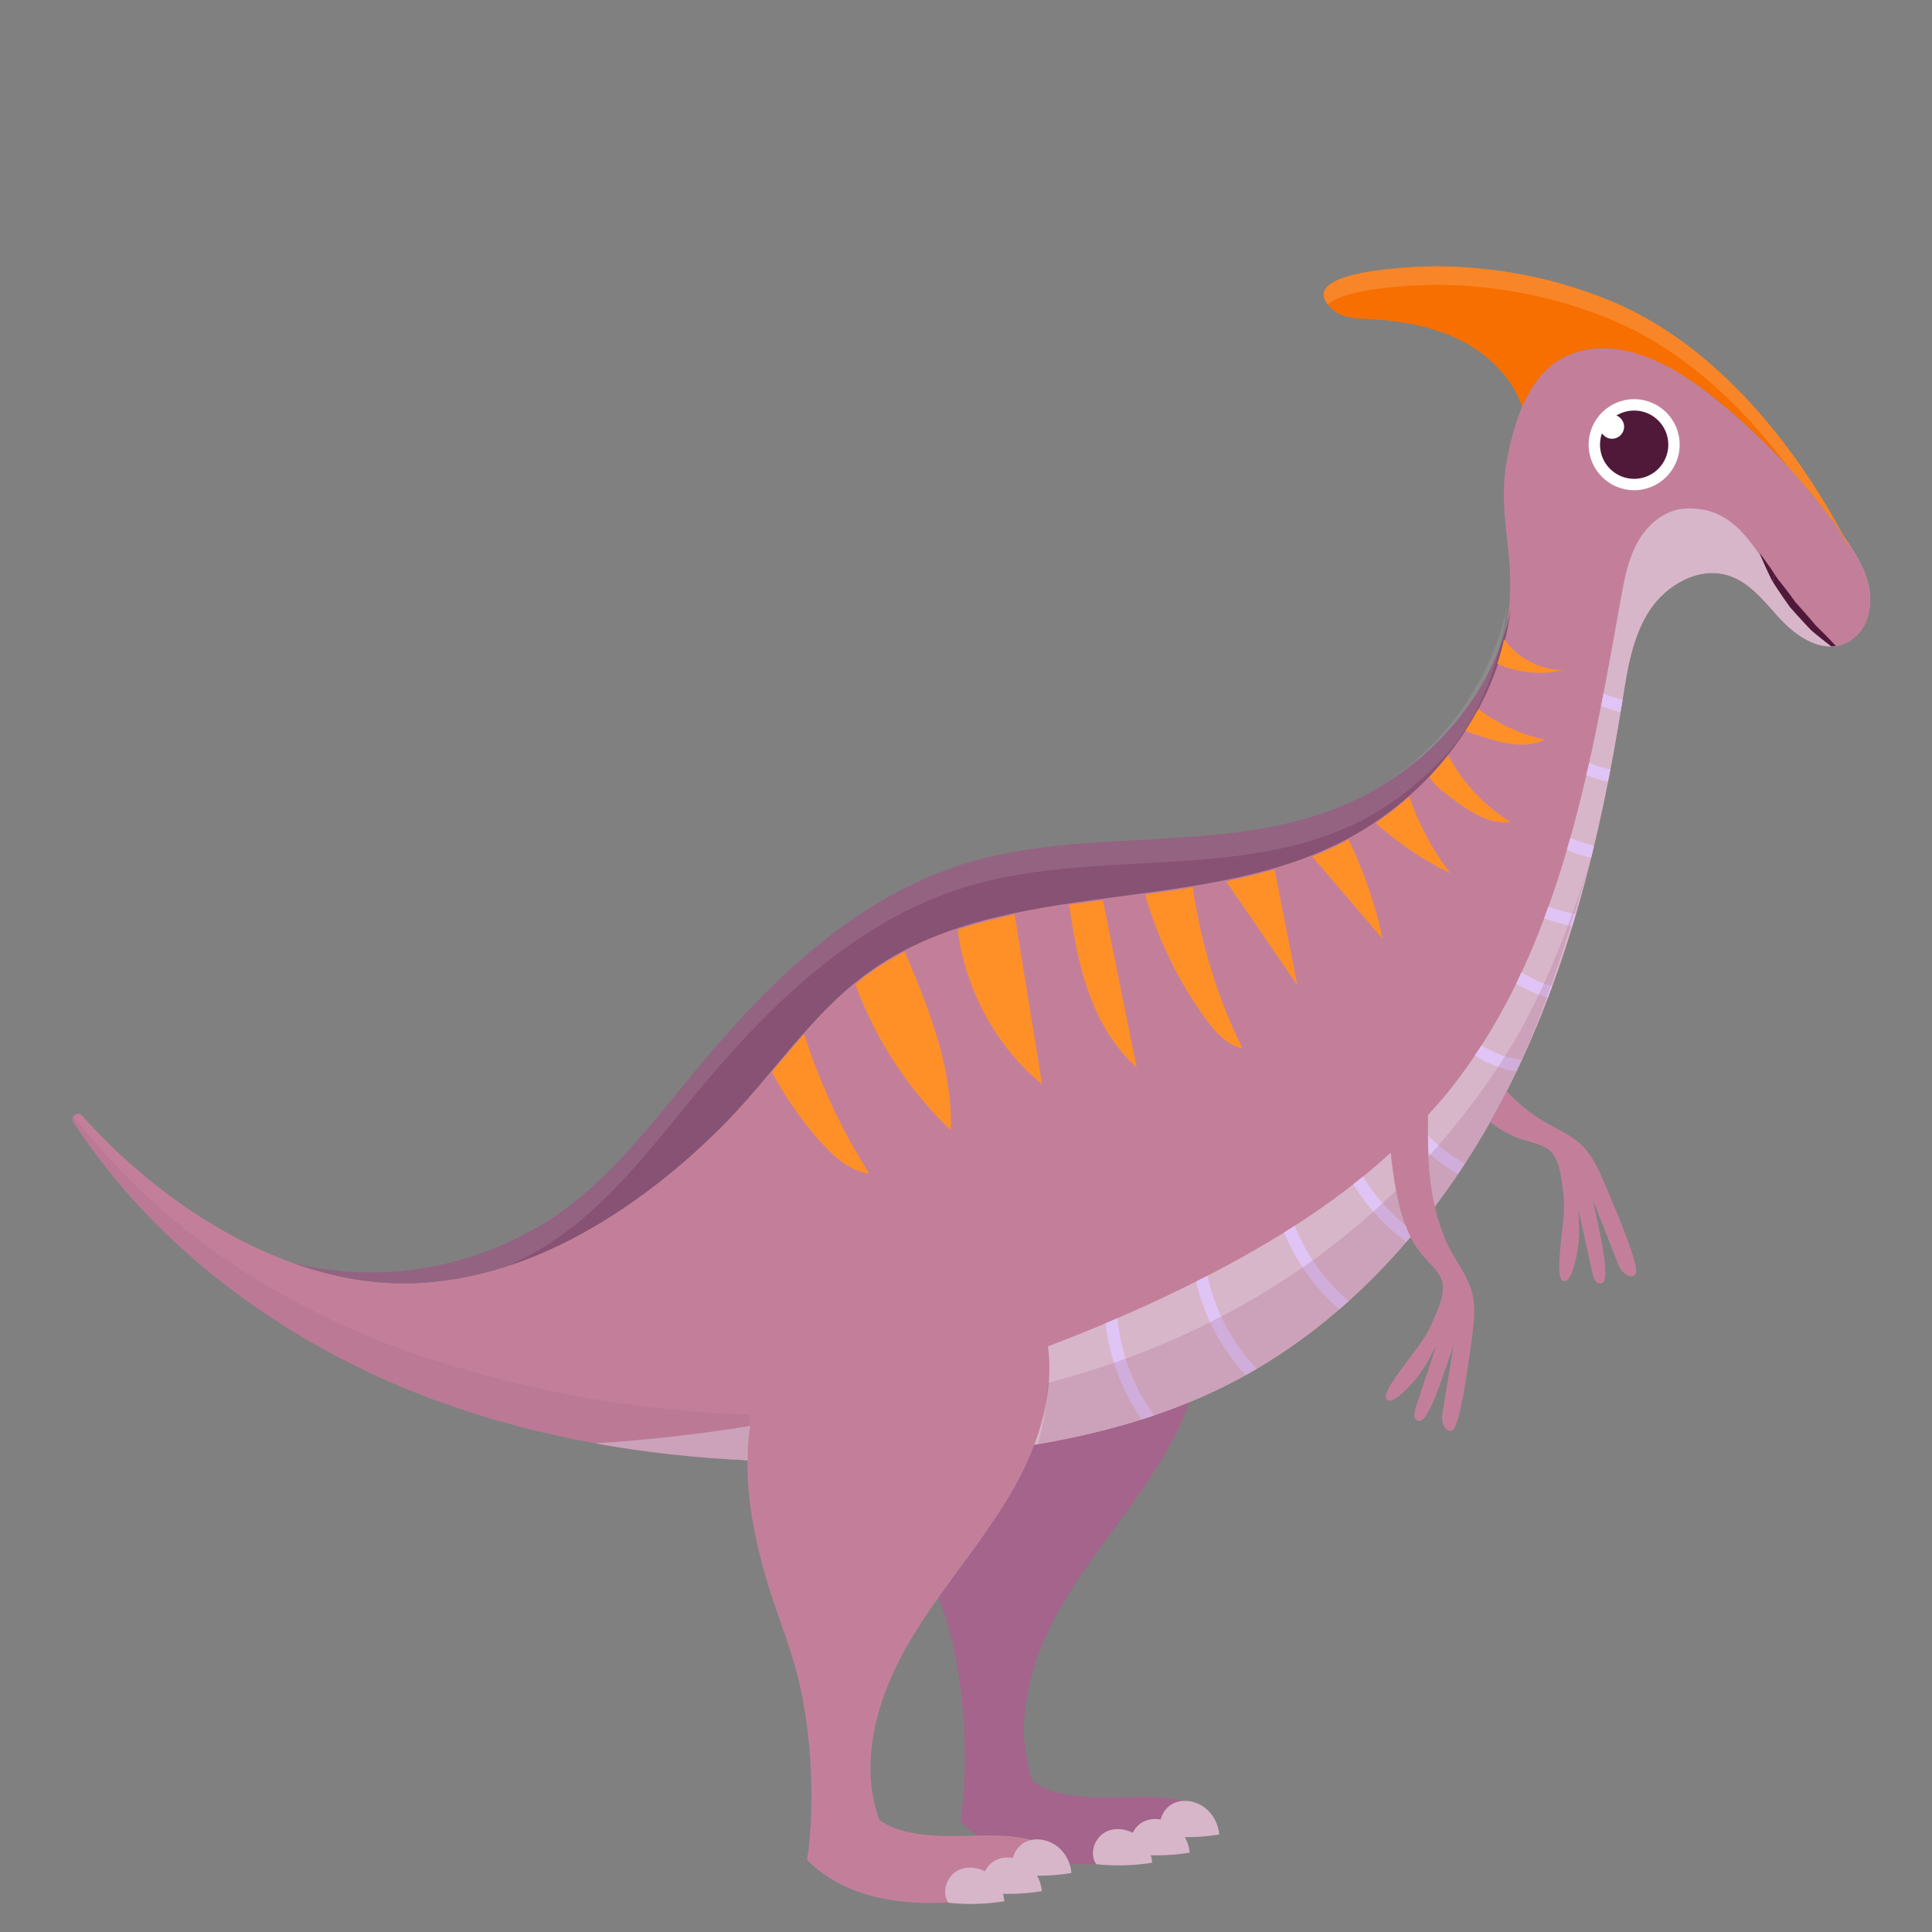 <?xml version="1.0" encoding="utf-8"?>
<!-- Generator: Adobe Illustrator 16.0.4, SVG Export Plug-In . SVG Version: 6.00 Build 0)  -->
<!DOCTYPE svg PUBLIC "-//W3C//DTD SVG 1.1//EN" "http://www.w3.org/Graphics/SVG/1.1/DTD/svg11.dtd">
<svg version="1.1" id="Layer_1" xmlns="http://www.w3.org/2000/svg" xmlns:xlink="http://www.w3.org/1999/xlink" x="0px" y="0px"
	 width="170px" height="170px" viewBox="0 0 170 170" enable-background="new 0 0 170 170" xml:space="preserve">
<rect x="0" y="0" width="170" height="170" fill="#808080" stroke="none"/>
<title>Artboard 9</title>
<g>
	<path fill="#D8B6C9" d="M162.1,56.708c1.727-0.588,2.614-2.632,2.438-4.449c-0.178-1.816-1.174-3.44-2.214-4.939
		c-0.636-0.917-1.305-1.808-1.992-2.686c-1.703,1.108-3.09,2.696-3.828,4.585c-0.562,1.433-0.715,3.02-0.484,4.541
		c0.242,0.272,0.486,0.545,0.735,0.807C158.152,56.042,160.177,57.361,162.1,56.708z"/>
	<path fill="#501939" d="M161.028,50.198c-0.148-0.265-0.247-0.613-0.062-0.853c0.143-0.187,0.417-0.233,0.641-0.161
		c0.225,0.073,0.405,0.242,0.555,0.423c0.455,0.548,0.712,1.257,0.713,1.971C162.104,51.401,161.416,50.887,161.028,50.198z"/>
	<path fill="#C37F9A" d="M162.323,47.32c-3.764-5.426-8.45-10.21-13.803-14.077c-1.867-1.35-4.032-2.286-6.325-2.521
		c-6.566-0.676-8.499,4.555-9.507,9.241c-0.841,3.906,0.035,7.176,0.185,10.48c0.424,9.347-5.593,18.439-13.736,23.05
		c-13.021,7.37-30.682,3.334-42.791,12.122c-5.082,3.689-8.493,9.205-12.95,13.631c-8.211,8.152-19.17,14.765-30.675,13.529
		c-9.327-0.999-18.863-7.141-25.493-14.604c-0.396-0.445-1.092,0.085-0.766,0.583c7.066,10.82,18.043,19.007,30.125,23.795
		c9.283,3.678,19.182,5.468,29.178,5.946c-0.035,4.188,0.979,8.539,2.329,12.524c0.611,1.805,1.281,3.59,1.812,5.421
		c1.473,5.077,1.892,11.989,1.114,17.218c3.664,3.69,9.3,4.18,14.466,3.572c2.894-0.339,5.96-1.87,7.289-4.462
		c-2.145-1.382-4.875-1.312-7.421-1.239c-2.548,0.074-5.939,0.119-7.982-1.402c-1.847-5.089-0.163-10.829,2.56-15.51
		c2.722-4.679,6.437-8.723,9.144-13.409c0.743-1.29,1.402-2.661,1.934-4.076c5.841-0.976,11.56-2.556,16.84-5.197
		c6.282-3.142,11.72-7.703,16.261-13.079c0.284,0.553,0.618,1.078,1.026,1.559c0.557,0.658,1.239,1.23,1.636,1.998
		c0.594,1.149-0.293,2.889-0.802,4.078c-0.511,1.189-1.339,2.209-2.118,3.243c-0.777,1.035-2.284,3.005-1.838,3.39
		c0.447,0.581,1.973-1.051,2.67-1.917c0.695-0.867,1.208-1.866,1.715-2.856c-0.565,1.704-1.132,3.408-1.698,5.113
		c-0.19,0.577-0.487,1.318,0.063,1.537c0.883,0.489,2.333-4.333,3.142-6.663c-0.313,1.915-0.628,3.831-0.941,5.746
		c-0.062,0.38-0.123,0.775-0.006,1.142s0.439,0.839,0.853,0.623c0.633-0.328,1.321-5.31,1.693-8.024
		c0.191-1.39,0.38-2.823,0.003-4.174c-0.354-1.278-1.182-2.365-1.816-3.528c-0.677-1.237-1.122-2.579-1.431-3.955
		c2.358-3.127,4.438-6.474,6.219-9.945c5.507-10.741,8.392-22.641,10.281-34.56c0.51-3.204,0.996-6.546,3.229-9.042
		c1.054-1.176,2.476-2.011,4.045-2.172c3.242-0.332,4.866,2.163,6.722,4.121c1.607,1.695,4.047,3.188,6.206,1.704
		c0.845-0.583,1.377-1.541,1.536-2.557C164.875,51.295,163.632,49.209,162.323,47.32z"/>
	<path fill="#A4648B" d="M98.856,158.139c-2.549,0.072-5.938,0.121-7.982-1.403c-1.847-5.089-0.162-10.829,2.561-15.508
		c2.721-4.68,6.436-8.722,9.142-13.412c0.805-1.396,1.513-2.886,2.065-4.425c-0.096,0.04-0.194,0.069-0.29,0.108
		c-0.738,0.297-1.481,0.582-2.232,0.845c-0.09,0.032-0.182,0.068-0.273,0.101c-0.833,0.288-1.673,0.554-2.518,0.802
		c-0.254,0.074-0.512,0.143-0.766,0.215c-0.595,0.166-1.188,0.324-1.787,0.474c-0.317,0.08-0.635,0.157-0.955,0.232
		c-0.584,0.137-2.325,0.511-2.607,0.565c-0.732,0.142-1.468,0.276-2.205,0.399c-0.531,1.415-1.19,2.786-1.934,4.076
		c-1.894,3.281-4.277,6.246-6.473,9.336c0.285,0.829,0.563,1.661,0.807,2.503c1.473,5.079,1.891,11.99,1.115,17.22
		c0.462,0.466,0.957,0.879,1.475,1.245c2.358-0.056,4.813-0.008,6.776,1.257c-0.188,0.366-0.42,0.706-0.673,1.031
		c2.251,0.339,4.61,0.308,6.887,0.041c2.894-0.34,5.961-1.872,7.289-4.465C104.136,157.996,101.404,158.064,98.856,158.139z"/>
	<g>
		<path fill="#D8B6C9" d="M65.764,128.495c0.009-1.02,0.08-2.033,0.225-3.026c-4.507,0.737-9.05,1.25-13.608,1.532
			C56.791,127.802,61.268,128.278,65.764,128.495z"/>
		<path fill="#D8B6C9" d="M157.062,52.114c-2.652-3.655-4.136-7.58-8.759-7.366c-1.77,0.083-3.303,1.365-4.174,2.901
			c-0.872,1.539-1.2,3.316-1.512,5.057c-2.745,15.357-5.53,31.54-15.395,43.625c-0.499,0.61-1.035,1.188-1.563,1.77
			c-0.023,1.766-0.024,3.532,0.146,5.288c0.089,0.932,0.246,1.861,0.454,2.776c2.358-3.127,4.438-6.474,6.219-9.945
			c5.507-10.741,8.392-22.641,10.281-34.56c0.435-2.733,0.853-5.568,2.353-7.893c1.503-2.323,4.432-3.982,7.055-3.101
			c1.925,0.646,3.191,2.426,4.588,3.9c1.189,1.255,2.835,2.394,4.484,2.303C160.249,56.222,158.139,53.597,157.062,52.114z"/>
		<path fill="#D8B6C9" d="M122.558,103.015c-0.075-0.522-0.138-1.053-0.186-1.582c-5.318,4.854-11.638,8.641-18.129,11.83
			c-3.923,1.929-7.941,3.661-12.032,5.201c0.389,2.873-0.146,5.856-1.203,8.668c5.841-0.976,11.56-2.556,16.84-5.197
			c6.282-3.142,11.72-7.703,16.261-13.079C123.2,107.085,122.843,105.013,122.558,103.015z"/>
	</g>
	<path fill="#F76F00" d="M137.815,31.342c4.187-1.976,9.073,0.543,12.706,3.414c3.947,3.122,7.489,6.754,10.513,10.78
		c0.722,0.69,1.187,2.003,1.841,2.872c-4.693-9.185-11.902-18.107-21.146-21.931c-4.806-1.987-10-3.013-15.198-3.045
		c-1.47-0.009-13.099,0.256-9.307,3.785c0.805,0.748,2.012,0.796,3.11,0.851c2.819,0.14,5.673,0.612,8.193,1.883
		c2.432,1.226,4.522,3.276,5.415,5.841C134.758,33.88,135.948,32.222,137.815,31.342z"/>
	<g opacity="0.16">
		<path fill="#FFFFFF" d="M126.53,25.06c5.198,0.032,10.393,1.058,15.198,3.045c6.142,2.541,11.378,7.337,15.584,12.961
			c1.312,1.427,2.557,2.919,3.722,4.471c0.722,0.69,1.187,2.003,1.841,2.872c-4.693-9.185-11.902-18.107-21.146-21.931
			c-4.806-1.987-10-3.013-15.198-3.045c-1.408-0.009-12.146,0.237-9.691,3.365C118.521,25.203,125.422,25.053,126.53,25.06z"/>
	</g>
	<circle fill="#FFFFFF" cx="143.792" cy="39.129" r="4.005"/>
	<circle fill="#501939" cx="143.792" cy="39.129" r="3.005"/>
	<circle fill="#FFFFFF" cx="141.847" cy="37.547" r="1.06"/>
	<path fill="#885274" d="M63.396,99.246c4.458-4.426,7.868-9.941,12.95-13.631c12.11-8.787,29.771-4.751,42.791-12.122
		c7.331-4.149,12.704-11.475,13.784-19.811c-1.518,7.289-6.785,13.345-13.479,16.621c-10.552,5.166-23.36,2.227-34.583,5.7
		c-9.51,2.942-17.032,10.217-23.388,17.876c-4.342,5.23-8.498,10.904-14.42,14.245c-6.923,3.904-14.327,4.65-21.167,3.045
		c2.261,0.805,4.554,1.363,6.836,1.605C44.225,114.011,55.184,107.398,63.396,99.246z"/>
	<g opacity="0.1">
		<path fill="#FFFFFF" d="M44.709,111.389c0.785-0.358,1.566-0.749,2.341-1.188c5.922-3.339,10.078-9.013,14.42-14.244
			c6.356-7.658,13.878-14.933,23.388-17.876c11.223-3.473,24.031-0.535,34.583-5.7c3.197-1.565,6.453-4.219,8.684-6.992
			c2.637-3.688,3.945-7.665,4.526-12.157c-1.518,7.288-6.516,13.795-13.21,17.071c-10.552,5.166-23.36,2.227-34.583,5.7
			c-9.51,2.942-17.032,10.217-23.388,17.876c-4.342,5.23-8.498,10.904-14.42,14.245c-6.923,3.904-14.327,4.65-21.167,3.045
			c2.261,0.805,4.554,1.363,6.836,1.605C36.82,113.217,40.849,112.656,44.709,111.389z"/>
	</g>
	<g>
		<path fill="#FF9027" d="M104.951,78.09c-1.39,0.227-2.79,0.428-4.192,0.619c1.11,3.896,2.902,7.596,5.28,10.876
			c0.849,1.169,1.877,2.356,3.288,2.676C107.134,87.807,105.656,83.003,104.951,78.09z"/>
		<path fill="#FF9027" d="M75.258,86.617c1.789,4.838,4.667,9.272,8.399,12.833c0.188-5.449-1.921-10.675-4.046-15.706
			c-1.125,0.584-2.217,1.244-3.266,2.004C75.97,86.022,75.619,86.325,75.258,86.617z"/>
		<path fill="#FF9027" d="M91.693,95.409c-0.763-4.73-2.371-14.686-2.418-14.934c-1.706,0.359-3.379,0.792-5.005,1.329
			C84.936,87.048,87.6,92.048,91.693,95.409z"/>
		<path fill="#FF9027" d="M67.918,94.323c1.158,2.175,2.566,4.218,4.198,6.063c1.184,1.337,2.607,2.639,4.375,2.887
			c-2.434-3.816-4.357-7.954-5.731-12.269C69.796,92.092,68.856,93.206,67.918,94.323z"/>
		<path fill="#FF9027" d="M95.613,86.807c0.886,2.678,2.286,5.245,4.401,7.111c-0.991-4.904-1.983-9.809-2.976-14.713
			c-0.99,0.133-1.979,0.272-2.962,0.42C94.437,82.054,94.844,84.48,95.613,86.807z"/>
		<path fill="#FF9027" d="M114.144,86.678c-0.662-3.392-1.324-6.782-1.987-10.171c-1.398,0.41-2.825,0.752-4.27,1.046
			C109.972,80.595,112.058,83.635,114.144,86.678z"/>
		<path fill="#FF9027" d="M130.233,64.767c1.851,0.598,3.93,1.183,5.671,0.319c-2.11-0.465-4.107-1.401-5.838-2.694
			c-0.346,0.651-0.728,1.283-1.126,1.905C129.361,64.479,129.802,64.629,130.233,64.767z"/>
		<path fill="#FF9027" d="M115.467,75.375c2.068,2.419,4.135,4.839,6.203,7.258c-0.645-3.025-1.668-5.965-3.004-8.755
			C117.626,74.441,116.56,74.939,115.467,75.375z"/>
		<path fill="#FF9027" d="M137.533,58.958c-2.027,0.003-4.013-1.056-5.188-2.701c-0.163,0.723-0.362,1.438-0.593,2.144
			C133.55,59.212,135.615,59.42,137.533,58.958z"/>
		<path fill="#FF9027" d="M127.416,66.451c-0.517,0.664-1.066,1.304-1.642,1.92c0.468,0.722,1.19,1.286,1.891,1.812
			c1.554,1.168,3.327,2.398,5.256,2.15C130.602,70.913,128.691,68.851,127.416,66.451z"/>
		<path fill="#FF9027" d="M121.044,72.425c1.979,1.759,4.188,3.259,6.567,4.417c-1.558-2.03-2.778-4.319-3.607-6.743
			C123.066,70.941,122.079,71.72,121.044,72.425z"/>
	</g>
	<g>
		<path fill="#E0C4F5" d="M138.326,81.498c0.108-0.352,0.219-0.704,0.324-1.057c-0.818-0.148-1.623-0.377-2.403-0.675
			c-0.075,0.211-0.322,0.898-0.371,1.03C136.671,81.101,137.492,81.337,138.326,81.498z"/>
		<path fill="#E0C4F5" d="M133.406,94.271c0.163-0.342,0.331-0.683,0.488-1.027c-1.25-0.139-2.477-0.579-3.526-1.274
			c-0.175,0.271-0.359,0.538-0.542,0.806c-0.019,0.031-0.041,0.061-0.06,0.092C130.857,93.59,132.111,94.07,133.406,94.271z"/>
		<path fill="#E0C4F5" d="M138.174,73.723c-0.102,0.354-0.203,0.707-0.307,1.061c0.689,0.291,1.403,0.525,2.134,0.699
			c0.02-0.08,0.041-0.157,0.062-0.237c0.042-0.177,0.171-0.725,0.196-0.823C139.543,74.25,138.844,74.017,138.174,73.723z"/>
		<path fill="#E0C4F5" d="M133.874,85.556c-0.101,0.217-0.407,0.893-0.463,1.011c0.872,0.522,1.812,0.935,2.787,1.239
			c0.129-0.34,0.238-0.686,0.363-1.026C135.617,86.487,134.714,86.072,133.874,85.556z"/>
		<path fill="#E0C4F5" d="M141.483,68.771c0.07-0.359,0.143-0.718,0.211-1.077c-0.641-0.119-1.266-0.309-1.859-0.576l-0.255,1.086
			C140.191,68.462,140.83,68.651,141.483,68.771z"/>
		<path fill="#E0C4F5" d="M98.319,115.996c0,0-0.728,0.307-1.049,0.443c0.355,3.021,1.448,5.947,3.18,8.457
			c0.364-0.115,0.73-0.228,1.091-0.351C99.737,122.041,98.625,119.062,98.319,115.996z"/>
		<path fill="#E0C4F5" d="M125.697,101.448c0.796,0.706,1.661,1.332,2.598,1.845c0.202-0.304,0.399-0.609,0.598-0.916
			c-1.199-0.65-2.29-1.485-3.233-2.471C125.662,100.421,125.678,100.935,125.697,101.448z"/>
		<path fill="#E0C4F5" d="M109.828,120.872c0.252-0.144,0.501-0.291,0.751-0.437c-2.162-2.265-3.664-5.129-4.33-8.183
			c-0.335,0.172-0.67,0.342-1.008,0.509c0.719,3.059,2.229,5.922,4.364,8.229C109.679,120.951,109.755,120.913,109.828,120.872z"/>
		<path fill="#E0C4F5" d="M141.09,61.042l-0.213,1.084c0.564,0.205,1.133,0.392,1.71,0.554c0.055-0.341,0.181-1.067,0.184-1.091
			C142.204,61.427,141.643,61.248,141.09,61.042z"/>
		<path fill="#E0C4F5" d="M113.926,107.856c-0.034,0.021-0.75,0.474-0.939,0.591c1.063,2.583,2.739,4.921,4.844,6.76
			c0.24-0.208,0.487-0.408,0.725-0.62c0.029-0.027,0.059-0.052,0.09-0.077l0.021-0.021
			C116.584,112.705,114.939,110.401,113.926,107.856z"/>
		<path fill="#E0C4F5" d="M124.108,108.855c-0.17-0.331-0.305-0.682-0.438-1.032c-1.473-1.214-2.753-2.659-3.738-4.295
			c-0.284,0.23-0.571,0.459-0.858,0.685c1.206,1.969,2.799,3.697,4.659,5.067C123.856,109.137,123.986,109,124.108,108.855z"/>
	</g>
	<path fill="#C37F9A" d="M131.12,98.724c0.79,0.624,1.65,1.142,2.608,1.471c0.817,0.281,1.695,0.423,2.429,0.879
		c1.1,0.684,1.226,2.633,1.398,3.916c0.169,1.283-0.021,2.582-0.159,3.868c-0.14,1.288-0.427,3.752,0.155,3.854
		c0.679,0.27,1.156-1.911,1.312-3.014c0.154-1.102,0.082-2.222,0.011-3.332c0.388,1.754,0.772,3.509,1.16,5.265
		c0.13,0.592,0.254,1.38,0.84,1.288c1.007-0.033-0.213-4.918-0.711-7.333c0.711,1.807,1.422,3.612,2.133,5.418
		c0.141,0.358,0.291,0.73,0.578,0.984s0.807,0.495,1.052,0.099c0.377-0.604-1.582-5.239-2.651-7.761
		c-0.545-1.291-1.119-2.619-2.132-3.588c-0.961-0.918-2.227-1.426-3.368-2.101c-1.192-0.706-2.245-1.612-3.204-2.614
		c-0.033,0.063-0.061,0.132-0.093,0.198C132.045,97.063,131.588,97.896,131.12,98.724z"/>
	<g>
		<g opacity="0.24">
			<path fill="#A4648B" d="M6.64,98.409c-0.131-0.168-0.388,0.017-0.271,0.195c7.062,10.895,18.082,19.135,30.218,23.944
				c9.263,3.669,19.137,5.467,29.111,5.951c0.062-0.76,0.296-3.021,0.292-4.038c-9.717-0.272-18.931-1.935-28.169-4.899
				C25.683,115.668,14.398,108.432,6.64,98.409z"/>
		</g>
		<g opacity="0.24">
			<path fill="#A4648B" d="M122.836,104.751c-8.514,8.295-18.98,13.895-30.682,16.94c-0.025,1.799-0.308,3.64-0.859,5.38
				c5.742-0.977,11.359-2.537,16.553-5.137c6.282-3.142,11.72-7.703,16.261-13.079C123.462,107.596,123.096,106.182,122.836,104.751
				z"/>
		</g>
		<g opacity="0.24">
			<path fill="#A4648B" d="M132.57,92.722c-2.077,3.286-4.383,6.29-6.875,9.05c0.024,0.539,0.057,1.079,0.109,1.618
				c0.089,0.932,0.246,1.861,0.454,2.776c2.358-3.127,4.438-6.474,6.219-9.945c3.57-6.967,5.612-14.362,7.845-21.824
				C138.496,80.499,135.873,87.5,132.57,92.722z"/>
		</g>
	</g>
	<g>
		<path fill="#501939" d="M155.83,50.044c-0.577-0.845-1.002-1.385-1.002-1.385s0.248,0.642,0.681,1.569
			c0.109,0.23,0.23,0.48,0.358,0.743c0.036,0.083,0.09,0.163,0.138,0.243c0.032-0.243,0.07-0.483,0.123-0.722
			C156.026,50.34,155.923,50.183,155.83,50.044z"/>
		<path fill="#501939" d="M159.924,55.184c-0.217-0.191-0.39-0.448-0.601-0.682c-0.413-0.476-0.853-0.983-1.306-1.478
			c-0.389-0.542-0.792-1.073-1.179-1.569c-0.189-0.253-0.396-0.474-0.552-0.725c-0.056-0.084-0.104-0.158-0.159-0.24
			c-0.053,0.238-0.091,0.479-0.123,0.722c0.109,0.179,0.232,0.357,0.35,0.547c0.358,0.538,0.75,1.111,1.155,1.672
			c0.453,0.517,0.922,1.023,1.359,1.497c0.227,0.228,0.421,0.475,0.653,0.659c0.229,0.188,0.443,0.367,0.643,0.531
			c0.394,0.316,0.724,0.572,0.962,0.754c0.138-0.003,0.275-0.016,0.414-0.036c-0.182-0.197-0.549-0.587-1.039-1.083
			C160.324,55.579,160.13,55.387,159.924,55.184z"/>
	</g>
	<path fill="#D8B6C9" d="M96.455,164.035c-0.637-0.925-0.15-2.343,0.852-2.85c1.004-0.506,2.296-0.178,3.097,0.61
		c0.563,0.557,0.917,1.32,0.979,2.107C99.755,164.166,98.094,164.21,96.455,164.035z"/>
	<path fill="#D8B6C9" d="M99.749,163.15c-0.638-0.925-0.15-2.344,0.852-2.851c1.002-0.506,2.295-0.178,3.095,0.61
		c0.564,0.556,0.919,1.318,0.979,2.11C103.049,163.281,101.387,163.327,99.749,163.15z"/>
	<path fill="#D8B6C9" d="M102.354,161.551c-0.637-0.925-0.15-2.344,0.854-2.848c1.001-0.509,2.296-0.181,3.094,0.609
		c0.564,0.556,0.92,1.319,0.98,2.108C105.655,161.682,103.993,161.728,102.354,161.551z"/>
	<path fill="#D8B6C9" d="M83.45,167.428c-0.637-0.926-0.15-2.346,0.853-2.852c1.002-0.506,2.294-0.178,3.095,0.611
		c0.562,0.555,0.917,1.317,0.978,2.108C86.751,167.558,85.088,167.603,83.45,167.428z"/>
	<path fill="#D8B6C9" d="M86.744,166.542c-0.637-0.926-0.15-2.345,0.853-2.851c1.001-0.506,2.295-0.178,3.094,0.61
		c0.563,0.558,0.919,1.32,0.979,2.107C90.043,166.673,88.381,166.716,86.744,166.542z"/>
	<path fill="#D8B6C9" d="M89.35,164.943c-0.637-0.925-0.15-2.345,0.853-2.852c1.003-0.506,2.295-0.178,3.096,0.61
		c0.564,0.558,0.918,1.32,0.978,2.11C92.649,165.074,90.989,165.119,89.35,164.943z"/>
</g>
</svg>
